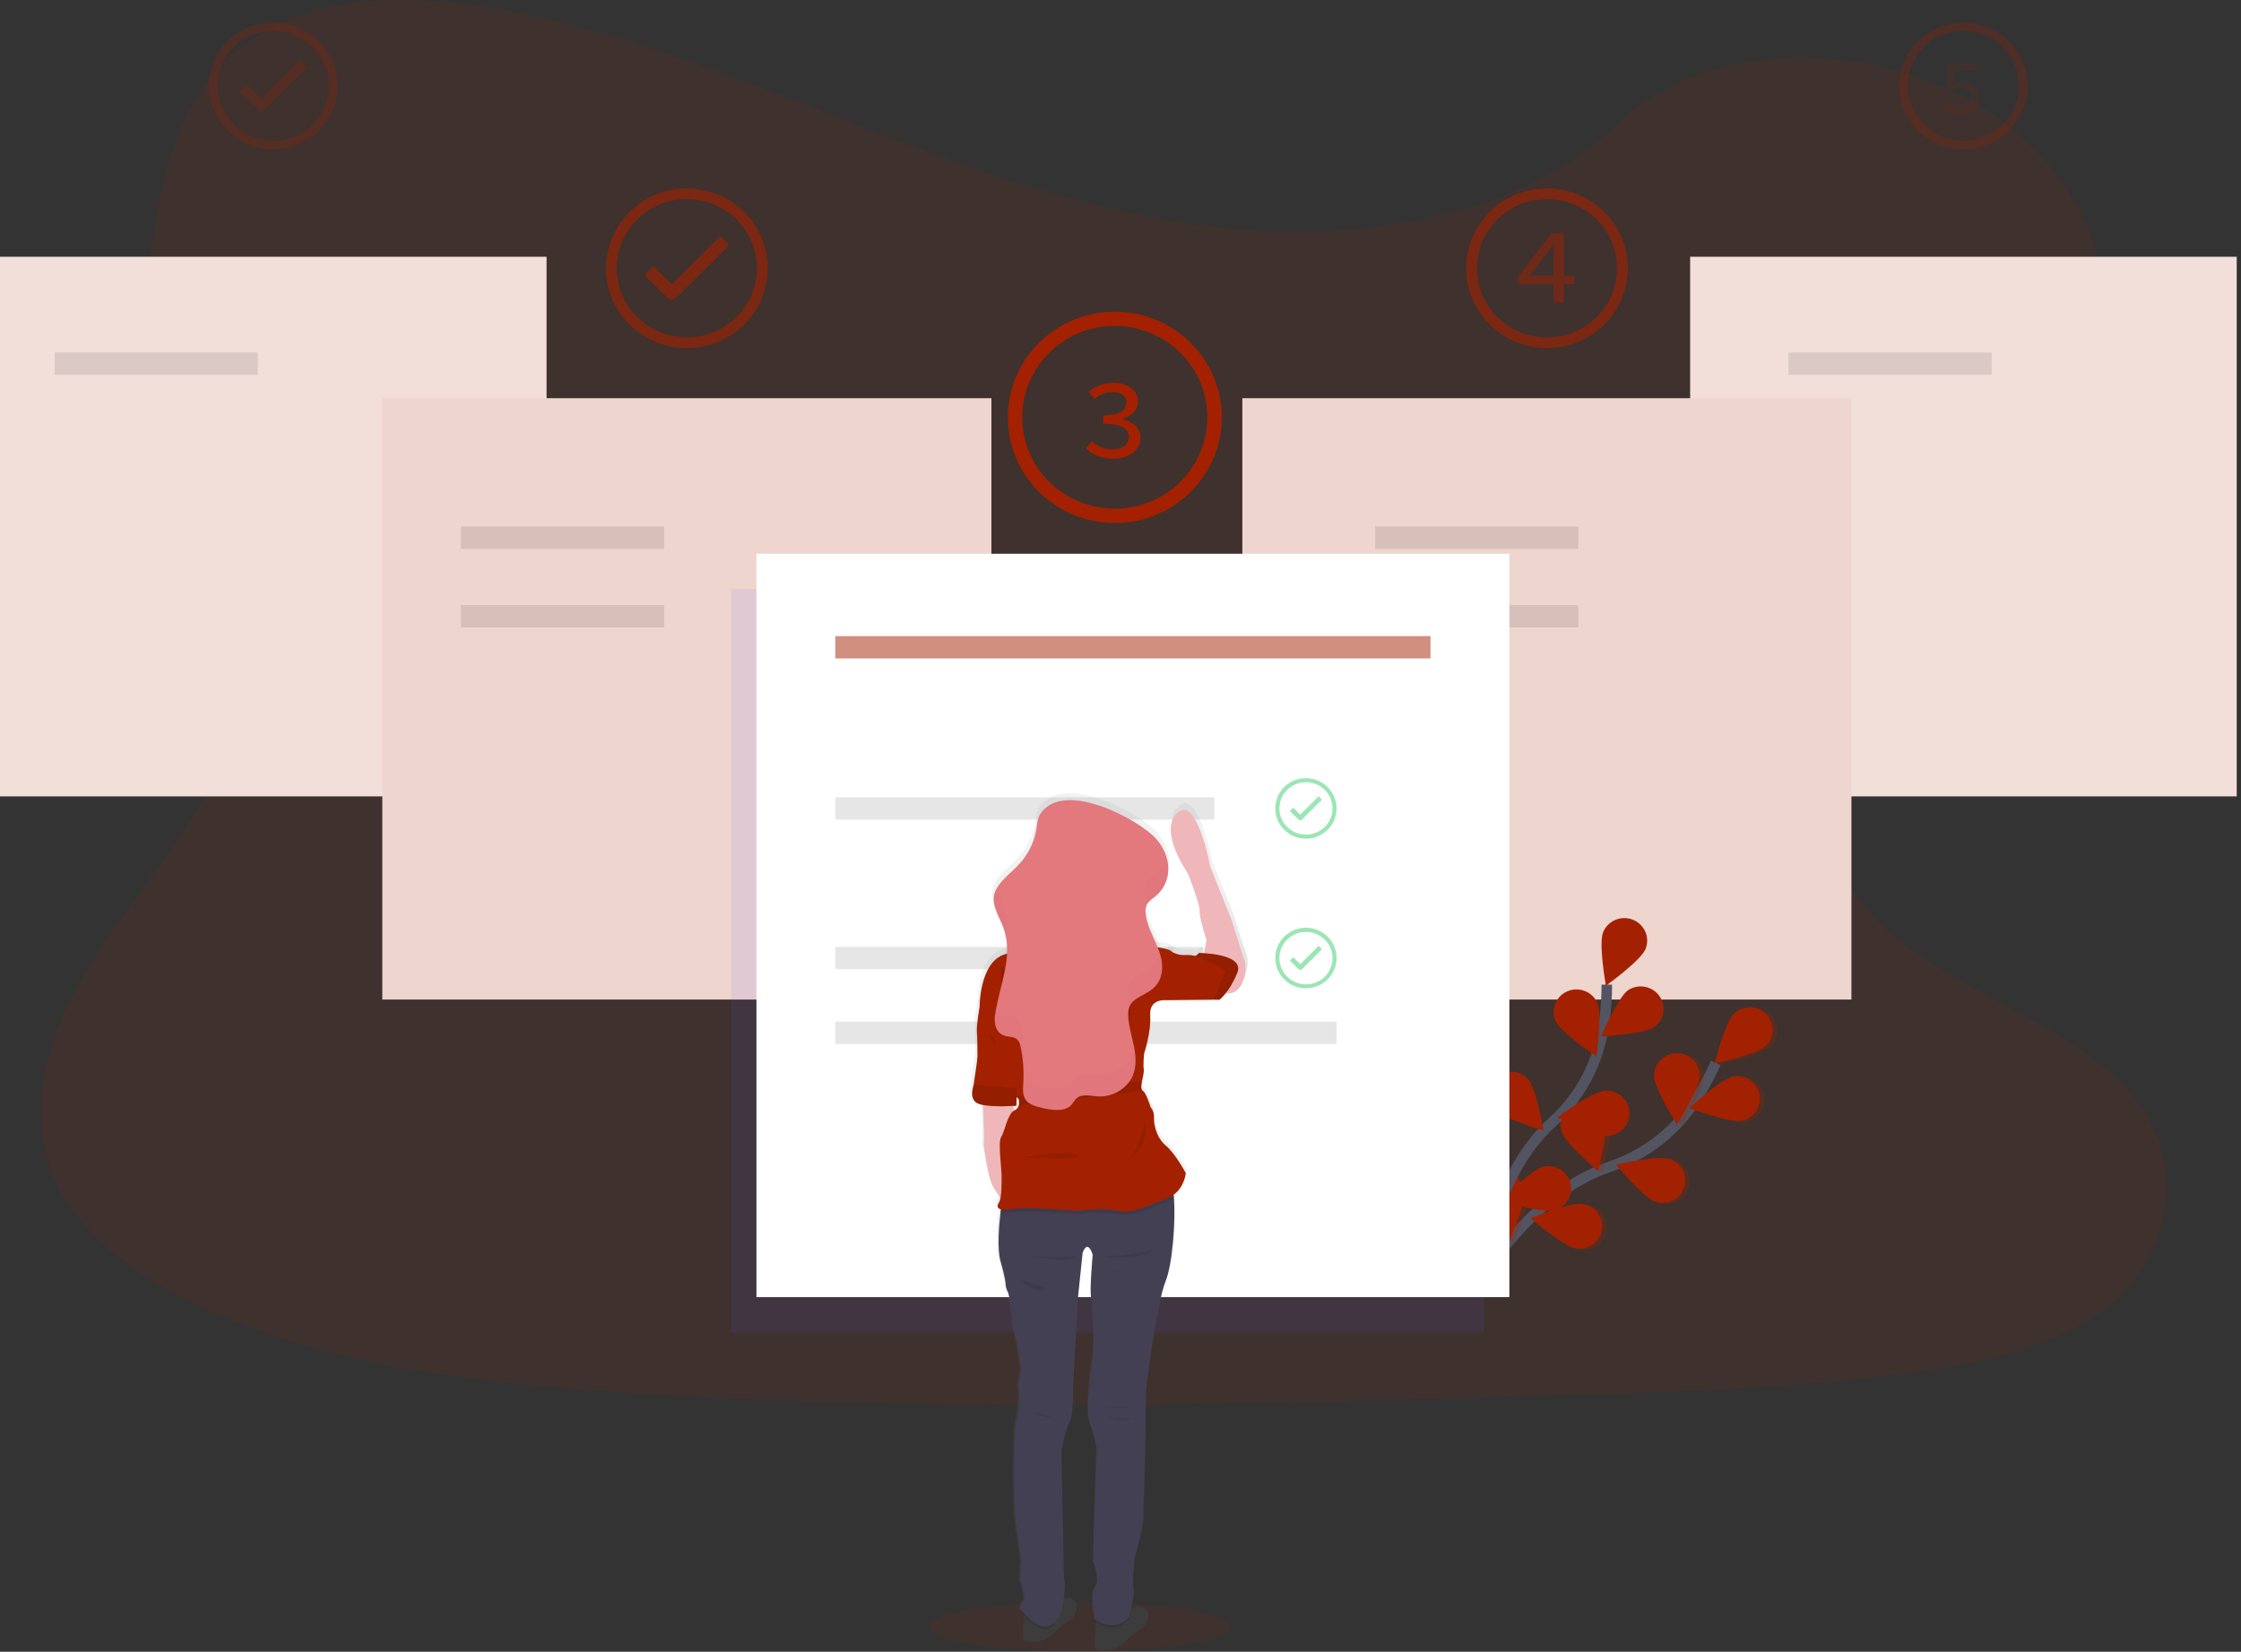 <svg width="426" height="314" viewBox="0 0 426 314" fill="none" xmlns="http://www.w3.org/2000/svg">
<rect x="0" y="0" width="426" height="314" fill="#333333" stroke="none"/>
<path opacity="0.1" d="M242.569 44.035C216.657 43.149 191.979 34.888 168.413 25.851C144.848 16.815 121.507 6.791 96.216 2.02C79.949 -1.064 61.344 -1.498 48.24 7.115C35.632 15.4 31.549 29.717 29.359 42.975C27.709 52.96 26.74 63.471 31.256 72.82C34.395 79.31 39.96 84.765 43.812 90.979C57.212 112.613 47.739 139.287 33.222 160.407C26.416 170.313 18.509 179.776 13.252 190.311C7.995 200.845 5.565 212.941 10.165 223.701C14.721 234.373 25.583 242.374 37.35 248.007C61.248 259.45 89.397 262.723 116.866 264.581C177.654 268.684 238.761 266.909 299.709 265.127C322.265 264.47 344.918 263.802 367.106 260.359C379.429 258.446 392.149 255.41 401.097 248.082C412.452 238.781 415.266 223.033 407.655 211.368C394.892 191.805 359.611 186.947 350.679 165.953C345.771 154.395 350.811 141.524 357.95 130.808C373.26 107.814 398.919 87.643 400.268 61.364C401.197 43.315 388.862 25.239 369.789 16.697C349.798 7.743 322.073 8.87 307.332 23.685C292.138 38.947 265.442 44.821 242.569 44.035Z" fill="#A32100"/>
<path d="M103.899 48.81H0V151.391H103.899V48.81Z" fill="#F2DFDA"/>
<path d="M425.187 48.81H321.288V151.391H425.187V48.81Z" fill="#F2DFDA"/>
<path opacity="0.5" d="M58.209 12.661L57.173 11.613C57.152 11.59 57.127 11.572 57.098 11.56C57.07 11.548 57.039 11.541 57.008 11.542C56.977 11.541 56.947 11.547 56.918 11.559C56.89 11.571 56.865 11.59 56.844 11.613L49.678 18.728L47.067 16.155C47.046 16.133 47.021 16.115 46.993 16.103C46.965 16.09 46.934 16.084 46.903 16.084C46.872 16.084 46.842 16.09 46.814 16.103C46.785 16.115 46.76 16.133 46.739 16.155L45.694 17.187C45.671 17.208 45.653 17.234 45.641 17.262C45.629 17.291 45.622 17.322 45.622 17.353C45.622 17.384 45.629 17.414 45.641 17.443C45.653 17.471 45.671 17.497 45.694 17.519L48.985 20.764C49.162 20.957 49.407 21.076 49.67 21.096C49.929 21.073 50.172 20.96 50.354 20.776L58.214 12.993C58.255 12.947 58.278 12.888 58.278 12.826C58.278 12.765 58.255 12.706 58.214 12.661H58.209Z" fill="#A32100" fill-opacity="0.5"/>
<path opacity="0.5" d="M51.947 5.881C54.391 5.883 56.759 6.721 58.647 8.253C60.535 9.785 61.827 11.916 62.303 14.283C62.778 16.65 62.408 19.106 61.255 21.234C60.102 23.362 58.237 25.029 55.979 25.951C53.721 26.874 51.208 26.995 48.87 26.294C46.531 25.593 44.511 24.113 43.153 22.107C41.796 20.1 41.185 17.691 41.425 15.289C41.664 12.888 42.74 10.643 44.468 8.936C45.448 7.964 46.614 7.194 47.898 6.669C49.181 6.145 50.557 5.877 51.947 5.881ZM51.947 4.256C49.529 4.256 47.166 4.964 45.156 6.29C43.145 7.617 41.579 9.502 40.654 11.707C39.729 13.912 39.487 16.339 39.959 18.68C40.431 21.021 41.595 23.172 43.305 24.859C45.015 26.547 47.193 27.696 49.565 28.161C51.936 28.626 54.394 28.387 56.627 27.473C58.861 26.559 60.769 25.011 62.112 23.026C63.455 21.041 64.171 18.707 64.17 16.32C64.17 14.736 63.855 13.166 63.24 11.702C62.626 10.238 61.726 8.908 60.591 7.787C59.456 6.667 58.108 5.778 56.625 5.172C55.142 4.566 53.552 4.255 51.947 4.256Z" fill="#A32100" fill-opacity="0.5"/>
<path opacity="0.8" d="M138.454 46.39L137.149 45.07C137.123 45.042 137.091 45.02 137.056 45.005C137.021 44.99 136.983 44.982 136.944 44.983C136.905 44.981 136.866 44.988 136.83 45.003C136.794 45.018 136.762 45.041 136.736 45.07L127.716 54.043L124.429 50.801C124.403 50.774 124.371 50.752 124.336 50.737C124.301 50.722 124.263 50.715 124.225 50.715C124.186 50.715 124.147 50.722 124.112 50.737C124.076 50.752 124.044 50.774 124.017 50.801L122.699 52.102C122.671 52.129 122.648 52.161 122.632 52.197C122.616 52.232 122.608 52.271 122.608 52.309C122.608 52.348 122.616 52.387 122.632 52.423C122.648 52.458 122.671 52.49 122.699 52.517L126.839 56.596C127.063 56.839 127.372 56.988 127.704 57.011C128.028 56.984 128.332 56.844 128.561 56.616L138.45 46.797C138.496 46.742 138.521 46.672 138.521 46.6C138.521 46.528 138.496 46.458 138.45 46.402L138.454 46.39Z" fill="#A32100" fill-opacity="0.75"/>
<path opacity="0.8" d="M130.567 37.852C133.646 37.853 136.631 38.908 139.011 40.837C141.391 42.767 143.02 45.451 143.62 48.433C144.221 51.416 143.755 54.511 142.303 57.193C140.851 59.874 138.502 61.975 135.657 63.139C132.812 64.302 129.646 64.456 126.699 63.573C123.752 62.69 121.206 60.826 119.495 58.297C117.784 55.769 117.014 52.733 117.316 49.708C117.617 46.681 118.973 43.852 121.15 41.702C122.383 40.477 123.851 39.506 125.467 38.845C127.084 38.184 128.817 37.846 130.567 37.852ZM130.567 35.809C127.524 35.809 124.549 36.7 122.019 38.369C119.488 40.038 117.516 42.41 116.352 45.186C115.187 47.962 114.883 51.016 115.476 53.963C116.07 56.91 117.535 59.617 119.687 61.741C121.839 63.865 124.58 65.312 127.565 65.898C130.55 66.485 133.643 66.184 136.455 65.034C139.266 63.884 141.669 61.937 143.36 59.439C145.05 56.941 145.953 54.004 145.953 50.999C145.953 49.004 145.556 47.029 144.783 45.186C144.01 43.342 142.876 41.667 141.447 40.257C140.019 38.846 138.322 37.727 136.455 36.964C134.588 36.201 132.587 35.808 130.567 35.809Z" fill="#A32100" fill-opacity="0.75"/>
<path opacity="0.5" d="M373.236 5.881C375.68 5.883 378.048 6.721 379.936 8.253C381.824 9.785 383.116 11.916 383.592 14.283C384.067 16.65 383.697 19.106 382.544 21.234C381.391 23.362 379.527 25.029 377.268 25.951C375.01 26.874 372.497 26.995 370.159 26.294C367.82 25.593 365.8 24.113 364.442 22.107C363.085 20.1 362.474 17.691 362.714 15.289C362.953 12.888 364.029 10.643 365.757 8.936C366.737 7.964 367.903 7.194 369.187 6.669C370.47 6.145 371.847 5.877 373.236 5.881ZM373.236 4.256C370.818 4.256 368.455 4.964 366.445 6.29C364.434 7.617 362.868 9.502 361.943 11.707C361.018 13.912 360.776 16.339 361.248 18.68C361.72 21.021 362.884 23.172 364.594 24.859C366.304 26.547 368.482 27.696 370.854 28.161C373.225 28.626 375.683 28.387 377.916 27.473C380.15 26.559 382.058 25.011 383.401 23.026C384.744 21.041 385.46 18.707 385.459 16.32C385.459 14.736 385.144 13.166 384.529 11.702C383.915 10.238 383.015 8.908 381.88 7.787C380.745 6.667 379.397 5.778 377.914 5.172C376.431 4.566 374.841 4.255 373.236 4.256Z" fill="#A32100" fill-opacity="0.5"/>
<path opacity="0.8" d="M294.055 37.852C297.136 37.848 300.123 38.899 302.506 40.826C304.889 42.753 306.522 45.436 307.126 48.419C307.73 51.401 307.268 54.498 305.818 57.182C304.368 59.865 302.02 61.969 299.175 63.135C296.33 64.301 293.163 64.456 290.215 63.575C287.266 62.694 284.719 60.83 283.007 58.301C281.294 55.773 280.523 52.737 280.824 49.71C281.126 46.683 282.481 43.853 284.659 41.702C285.893 40.478 287.36 39.507 288.977 38.846C290.593 38.186 292.326 37.848 294.075 37.852H294.055ZM294.075 35.809C291.032 35.809 288.058 36.7 285.527 38.369C282.997 40.038 281.025 42.41 279.861 45.186C278.696 47.962 278.391 51.016 278.985 53.963C279.579 56.91 281.044 59.617 283.196 61.741C285.348 63.866 288.089 65.312 291.074 65.898C294.058 66.485 297.152 66.184 299.963 65.034C302.775 63.884 305.178 61.937 306.868 59.439C308.559 56.941 309.461 54.004 309.461 50.999C309.462 49.003 309.064 47.026 308.289 45.181C307.515 43.336 306.38 41.661 304.949 40.25C303.518 38.839 301.819 37.72 299.95 36.958C298.081 36.196 296.078 35.806 294.055 35.809H294.075Z" fill="#A32100" fill-opacity="0.75"/>
<path d="M211.925 61.957C215.994 61.959 219.937 63.355 223.081 65.906C226.225 68.457 228.377 72.005 229.168 75.946C229.96 79.887 229.344 83.977 227.424 87.52C225.504 91.062 222.4 93.838 218.64 95.375C214.879 96.911 210.696 97.113 206.802 95.945C202.908 94.778 199.544 92.314 197.284 88.973C195.024 85.632 194.006 81.621 194.406 77.622C194.805 73.624 196.596 69.885 199.473 67.044C201.105 65.425 203.045 64.142 205.183 63.269C207.32 62.395 209.611 61.949 211.925 61.957ZM211.925 59.253C207.901 59.253 203.968 60.431 200.623 62.638C197.278 64.845 194.67 67.982 193.131 71.652C191.591 75.322 191.188 79.36 191.973 83.256C192.758 87.152 194.695 90.731 197.54 93.54C200.385 96.348 204.01 98.261 207.956 99.036C211.902 99.811 215.992 99.413 219.709 97.893C223.426 96.373 226.603 93.799 228.839 90.496C231.074 87.193 232.267 83.31 232.267 79.338C232.268 76.7 231.742 74.088 230.72 71.651C229.698 69.214 228.199 67 226.31 65.135C224.421 63.269 222.178 61.79 219.71 60.781C217.242 59.772 214.596 59.252 211.925 59.253Z" fill="#A32100"/>
<path d="M188.46 75.697H72.675V190.014H188.46V75.697Z" fill="#EED5CE"/>
<path d="M351.948 75.697H236.163V190.014H351.948V75.697Z" fill="#EED5CE"/>
<path opacity="0.1" d="M49.001 67.021H10.382V71.259H49.001V67.021Z" fill="black"/>
<path opacity="0.1" d="M378.605 67.021H339.985V71.259H378.605V67.021Z" fill="black"/>
<path d="M280.731 244.449C280.731 244.449 290.765 226.902 305.874 221.847C312.225 219.766 317.721 215.708 321.537 210.281C323.326 207.686 324.873 204.935 326.157 202.063" stroke="#535461" stroke-width="2" stroke-miterlimit="10"/>
<path d="M335.658 198.833C333.936 200.481 325.917 202.189 325.917 202.189C325.917 202.189 327.887 194.326 329.608 192.674C330.436 191.882 331.547 191.447 332.7 191.464C333.852 191.482 334.95 191.95 335.752 192.767C336.554 193.584 336.995 194.682 336.977 195.819C336.96 196.957 336.485 198.041 335.658 198.833Z" fill="#A32100"/>
<path d="M331.121 213.055C328.767 213.518 321.112 210.648 321.112 210.648C321.112 210.648 327.09 205.114 329.444 204.644C330.562 204.451 331.712 204.697 332.648 205.331C333.584 205.965 334.232 206.935 334.453 208.034C334.674 209.133 334.45 210.274 333.83 211.213C333.209 212.151 332.241 212.812 331.133 213.055H331.121Z" fill="#A32100"/>
<path d="M314.606 228.452C312.34 227.661 307.188 221.376 307.188 221.376C307.188 221.376 315.195 219.57 317.449 220.344C317.988 220.529 318.485 220.816 318.912 221.19C319.339 221.564 319.686 222.017 319.936 222.524C320.185 223.031 320.331 223.581 320.365 224.143C320.399 224.706 320.32 225.269 320.133 225.801C319.947 226.334 319.656 226.825 319.277 227.246C318.898 227.667 318.439 228.011 317.926 228.257C317.412 228.503 316.855 228.647 316.286 228.68C315.716 228.714 315.145 228.636 314.606 228.452Z" fill="#A32100"/>
<path d="M299.472 237.319C297.102 236.923 290.944 231.583 290.944 231.583C290.944 231.583 298.519 228.472 300.885 228.855C301.452 228.942 301.996 229.139 302.486 229.435C302.975 229.731 303.401 230.119 303.737 230.578C304.074 231.037 304.315 231.558 304.447 232.109C304.578 232.66 304.598 233.232 304.505 233.791C304.411 234.35 304.207 234.886 303.903 235.366C303.599 235.847 303.201 236.263 302.733 236.591C302.265 236.919 301.736 237.152 301.176 237.277C300.617 237.402 300.037 237.416 299.472 237.319Z" fill="#A32100"/>
<path d="M314.414 204.506C314.414 206.877 318.754 213.743 318.754 213.743C318.754 213.743 323.094 206.877 323.094 204.51C323.094 203.372 322.637 202.281 321.822 201.477C321.007 200.673 319.902 200.221 318.75 200.221C317.598 200.221 316.493 200.673 315.679 201.477C314.864 202.281 314.406 203.372 314.406 204.51L314.414 204.506Z" fill="#A32100"/>
<path d="M296.826 215.107C297.543 217.368 303.768 222.641 303.768 222.641C303.768 222.641 305.834 214.806 305.118 212.545C304.947 212.008 304.671 211.509 304.306 211.076C303.94 210.644 303.492 210.287 302.986 210.026C302.481 209.765 301.928 209.605 301.36 209.554C300.792 209.504 300.219 209.565 299.675 209.733C299.13 209.901 298.625 210.173 298.187 210.534C297.749 210.896 297.388 211.338 297.123 211.837C296.859 212.336 296.696 212.882 296.645 213.443C296.594 214.004 296.656 214.569 296.826 215.107Z" fill="#A32100"/>
<path d="M281.165 227.713C281.485 230.061 286.714 236.294 286.714 236.294C286.714 236.294 290.093 228.918 289.777 226.57C289.623 225.443 289.022 224.421 288.106 223.731C287.19 223.041 286.034 222.739 284.892 222.89C283.75 223.042 282.716 223.635 282.017 224.539C281.318 225.443 281.011 226.585 281.165 227.713Z" fill="#A32100"/>
<path opacity="0.25" d="M336.559 199.022C334.838 200.67 326.818 202.378 326.818 202.378C326.818 202.378 328.788 194.516 330.51 192.863C331.337 192.071 332.449 191.636 333.601 191.653C334.753 191.671 335.851 192.139 336.653 192.956C337.456 193.773 337.896 194.871 337.879 196.008C337.861 197.146 337.386 198.23 336.559 199.022Z" fill="#A12100"/>
<path opacity="0.25" d="M332.023 213.244C329.669 213.707 322.014 210.837 322.014 210.837C322.014 210.837 327.991 205.303 330.345 204.833C331.463 204.64 332.613 204.886 333.55 205.52C334.486 206.154 335.133 207.124 335.354 208.223C335.575 209.322 335.351 210.463 334.731 211.402C334.111 212.34 333.143 213.001 332.035 213.244H332.023Z" fill="#A12100"/>
<path opacity="0.25" d="M315.507 228.64C313.241 227.85 308.088 221.565 308.088 221.565C308.088 221.565 316.095 219.758 318.349 220.533C318.888 220.717 319.386 221.005 319.812 221.379C320.239 221.753 320.587 222.206 320.836 222.713C321.085 223.219 321.231 223.769 321.265 224.332C321.299 224.894 321.22 225.458 321.034 225.99C320.847 226.522 320.556 227.013 320.177 227.434C319.798 227.856 319.339 228.199 318.826 228.445C318.313 228.691 317.756 228.835 317.186 228.869C316.616 228.902 316.046 228.825 315.507 228.64Z" fill="#A12100"/>
<path opacity="0.25" d="M300.373 237.507C298.003 237.112 291.846 231.771 291.846 231.771C291.846 231.771 299.421 228.661 301.787 229.044C302.354 229.131 302.898 229.328 303.387 229.624C303.877 229.919 304.302 230.308 304.639 230.767C304.975 231.226 305.216 231.746 305.348 232.297C305.48 232.849 305.5 233.421 305.406 233.98C305.313 234.539 305.108 235.074 304.804 235.555C304.5 236.035 304.103 236.451 303.635 236.779C303.167 237.107 302.638 237.34 302.078 237.465C301.518 237.59 300.939 237.604 300.373 237.507Z" fill="#A12100"/>
<path opacity="0.25" d="M315.316 204.694C315.316 207.066 319.656 213.932 319.656 213.932C319.656 213.932 323.996 207.066 323.996 204.698C323.996 203.561 323.538 202.47 322.723 201.665C321.909 200.861 320.804 200.409 319.652 200.409C318.5 200.409 317.395 200.861 316.58 201.665C315.765 202.47 315.308 203.561 315.308 204.698L315.316 204.694Z" fill="#A12100"/>
<path opacity="0.25" d="M297.727 215.296C298.444 217.557 304.67 222.83 304.67 222.83C304.67 222.83 306.736 214.995 306.019 212.734C305.849 212.197 305.573 211.698 305.207 211.265C304.841 210.833 304.393 210.476 303.888 210.215C303.382 209.954 302.83 209.794 302.261 209.743C301.693 209.693 301.121 209.754 300.576 209.922C300.032 210.09 299.526 210.362 299.088 210.723C298.651 211.085 298.289 211.527 298.025 212.026C297.76 212.525 297.598 213.071 297.547 213.632C297.496 214.193 297.557 214.758 297.727 215.296Z" fill="#A12100"/>
<path opacity="0.25" d="M282.065 227.902C282.385 230.25 287.614 236.483 287.614 236.483C287.614 236.483 290.993 229.107 290.677 226.759C290.524 225.632 289.923 224.611 289.007 223.92C288.091 223.23 286.934 222.928 285.792 223.079C284.65 223.231 283.616 223.824 282.917 224.728C282.218 225.633 281.912 226.774 282.065 227.902Z" fill="#A12100"/>
<path d="M281.308 244.101C281.308 244.101 283.281 224.048 295.016 213.38C299.969 208.932 303.327 203.02 304.589 196.529C305.161 193.443 305.446 190.313 305.442 187.176" stroke="#535461" stroke-width="2" stroke-miterlimit="10"/>
<path d="M312.801 180.421C311.904 182.618 305.274 187.385 305.274 187.385C305.274 187.385 303.845 179.413 304.742 177.215C304.955 176.692 305.271 176.216 305.67 175.814C306.069 175.412 306.545 175.092 307.07 174.871C307.595 174.65 308.159 174.534 308.729 174.529C309.3 174.523 309.866 174.629 310.395 174.839C310.924 175.05 311.406 175.361 311.814 175.755C312.221 176.15 312.546 176.619 312.769 177.138C312.992 177.656 313.11 178.213 313.116 178.776C313.121 179.339 313.015 179.898 312.801 180.421Z" fill="#A32100"/>
<path d="M314.491 195.24C312.529 196.603 304.342 197.05 304.342 197.05C304.342 197.05 307.545 189.587 309.495 188.227C310.437 187.614 311.585 187.387 312.695 187.594C313.804 187.802 314.788 188.429 315.438 189.34C316.088 190.252 316.352 191.378 316.176 192.48C315.999 193.581 315.395 194.571 314.491 195.24Z" fill="#A32100"/>
<path d="M305.71 215.921C303.308 216.118 296.025 212.423 296.025 212.423C296.025 212.423 302.591 207.572 304.982 207.375C305.556 207.317 306.136 207.372 306.688 207.538C307.24 207.704 307.753 207.976 308.197 208.34C308.641 208.704 309.008 209.151 309.275 209.656C309.542 210.161 309.704 210.714 309.753 211.281C309.801 211.849 309.734 212.421 309.557 212.963C309.379 213.505 309.093 214.006 308.717 214.438C308.341 214.87 307.881 215.224 307.365 215.478C306.848 215.733 306.286 215.883 305.71 215.921Z" fill="#A32100"/>
<path d="M295.501 230.093C293.175 230.686 285.352 228.259 285.352 228.259C285.352 228.259 290.997 222.385 293.319 221.788C294.425 221.528 295.59 221.706 296.565 222.285C297.539 222.863 298.245 223.796 298.531 224.883C298.816 225.969 298.659 227.123 298.092 228.097C297.526 229.07 296.595 229.785 295.501 230.089V230.093Z" fill="#A32100"/>
<path d="M295.705 194.11C296.678 196.276 303.464 200.83 303.464 200.83C303.464 200.83 304.621 192.813 303.652 190.647C303.186 189.607 302.32 188.792 301.244 188.382C300.169 187.972 298.973 188.001 297.919 188.461C296.865 188.922 296.04 189.777 295.625 190.839C295.21 191.9 295.239 193.081 295.705 194.122V194.11Z" fill="#A32100"/>
<path d="M283.974 210.83C285.576 212.609 293.415 214.941 293.415 214.941C293.415 214.941 292.086 206.948 290.504 205.169C289.744 204.314 288.671 203.793 287.521 203.719C286.371 203.645 285.239 204.025 284.373 204.776C283.507 205.527 282.978 206.586 282.904 207.722C282.829 208.857 283.214 209.975 283.974 210.83Z" fill="#A32100"/>
<path d="M274.834 228.626C276.088 230.646 283.43 234.255 283.43 234.255C283.43 234.255 283.494 226.156 282.229 224.136C281.626 223.166 280.658 222.473 279.537 222.209C278.416 221.945 277.235 222.131 276.254 222.726C275.272 223.322 274.57 224.278 274.302 225.384C274.035 226.491 274.223 227.657 274.826 228.626H274.834Z" fill="#6C63FF"/>
<path opacity="0.1" d="M126.239 100.098H87.62V104.336H126.239V100.098Z" fill="black"/>
<path opacity="0.1" d="M181.841 137.346H158.784V141.583H181.841V137.346Z" fill="black"/>
<path opacity="0.1" d="M192.927 165.783H158.784V170.021H192.927V165.783Z" fill="black"/>
<path opacity="0.1" d="M126.239 115.032H87.62V119.269H126.239V115.032Z" fill="black"/>
<path opacity="0.1" d="M300.025 100.098H261.406V104.336H300.025V100.098Z" fill="black"/>
<path opacity="0.1" d="M300.025 115.032H261.406V119.269H300.025V115.032Z" fill="black"/>
<path d="M206.451 85.243L207.532 83.844C208.572 84.85 209.968 85.417 211.424 85.425C213.249 85.425 214.603 84.544 214.603 83.117C214.603 81.567 213.305 80.547 209.71 80.547V78.938C212.913 78.938 214.114 77.899 214.114 76.527C214.114 75.286 213.037 74.511 211.44 74.511C210.195 74.547 209.006 75.028 208.093 75.863L206.944 74.511C208.206 73.397 209.835 72.772 211.528 72.752C214.294 72.752 216.332 74.065 216.332 76.365C216.332 77.986 215.131 79.045 213.402 79.63V79.717C215.255 80.112 216.809 81.326 216.809 83.219C216.809 85.718 214.406 87.216 211.572 87.216C209.162 87.212 207.508 86.307 206.451 85.243Z" fill="#A32100"/>
<g opacity="0.8">
<path opacity="0.8" d="M295.333 48.817C295.333 48.059 295.401 47.09 295.441 46.331H295.341C294.9 47.003 294.4 47.671 293.952 48.339L290.749 52.395H299.252V54.027H288.555V52.644L294.94 44.343H297.291V57.541H295.333V48.817Z" fill="#A32100" fill-opacity="0.75"/>
</g>
<g opacity="0.5">
<path opacity="0.5" d="M369.076 20.507L369.801 19.531C370.501 20.209 371.442 20.59 372.423 20.594C373.712 20.594 374.725 19.835 374.725 18.59C374.725 17.345 373.833 16.673 372.507 16.673C371.836 16.667 371.179 16.859 370.618 17.222L369.865 16.744L370.169 12.076H375.774V13.36H371.49L371.254 15.918C371.776 15.684 372.343 15.565 372.916 15.57C374.753 15.57 376.251 16.503 376.251 18.566C376.251 20.63 374.497 21.835 372.603 21.835C371.956 21.854 371.311 21.746 370.706 21.518C370.1 21.291 369.547 20.947 369.076 20.507Z" fill="#A32100" fill-opacity="0.5"/>
</g>
<path opacity="0.1" d="M282.117 111.992H138.99V253.303H282.117V111.992Z" fill="#6C63FF"/>
<path d="M286.921 105.272H143.795V246.583H286.921V105.272Z" fill="white"/>
<path opacity="0.5" d="M271.927 120.926H158.784V125.164H271.927V120.926Z" fill="#A32100"/>
<path opacity="0.1" d="M230.83 151.565H158.784V155.802H230.83V151.565Z" fill="black"/>
<path opacity="0.1" d="M228.688 180.006H158.784V184.243H228.688V180.006Z" fill="black"/>
<path opacity="0.1" d="M254.075 194.224H158.784V198.461H254.075V194.224Z" fill="black"/>
<path opacity="0.5" d="M251.236 151.94L250.744 151.438C250.722 151.418 250.694 151.407 250.664 151.406C250.635 151.407 250.608 151.418 250.588 151.438L247.173 154.838L245.928 153.608C245.905 153.589 245.877 153.578 245.847 153.577C245.819 153.578 245.792 153.589 245.771 153.608L245.271 154.102C245.26 154.113 245.252 154.125 245.246 154.139C245.24 154.152 245.237 154.167 245.237 154.181C245.237 154.196 245.24 154.211 245.246 154.224C245.252 154.238 245.26 154.25 245.271 154.26L246.84 155.806C246.926 155.898 247.043 155.954 247.169 155.964C247.292 155.954 247.408 155.899 247.493 155.81L251.236 152.098C251.255 152.076 251.265 152.048 251.265 152.019C251.265 151.99 251.255 151.963 251.236 151.94Z" fill="#3ACC6C"/>
<path opacity="0.5" d="M248.254 148.699C249.421 148.698 250.553 149.097 251.456 149.827C252.358 150.558 252.977 151.575 253.205 152.705C253.433 153.835 253.258 155.009 252.708 156.025C252.158 157.042 251.268 157.839 250.19 158.28C249.112 158.722 247.912 158.78 246.795 158.446C245.677 158.112 244.712 157.405 244.064 156.447C243.415 155.489 243.123 154.338 243.237 153.191C243.352 152.045 243.865 150.972 244.691 150.157C245.158 149.694 245.713 149.326 246.324 149.076C246.936 148.825 247.592 148.697 248.254 148.699ZM248.254 147.928C247.102 147.927 245.975 148.264 245.016 148.896C244.058 149.527 243.31 150.426 242.869 151.477C242.428 152.528 242.312 153.684 242.537 154.8C242.761 155.917 243.316 156.942 244.131 157.746C244.946 158.551 245.984 159.099 247.115 159.321C248.245 159.542 249.417 159.428 250.481 158.992C251.546 158.556 252.456 157.819 253.095 156.872C253.735 155.926 254.076 154.813 254.075 153.675C254.073 152.153 253.459 150.693 252.368 149.616C251.276 148.54 249.797 147.936 248.254 147.936V147.928Z" fill="#3ACC6C"/>
<path opacity="0.5" d="M251.236 180.377L250.744 179.879C250.734 179.868 250.721 179.86 250.707 179.855C250.694 179.849 250.679 179.847 250.664 179.847C250.65 179.847 250.635 179.849 250.622 179.855C250.609 179.86 250.597 179.868 250.588 179.879L247.173 183.274L245.928 182.049C245.917 182.038 245.905 182.029 245.891 182.023C245.877 182.017 245.863 182.014 245.847 182.013C245.833 182.014 245.819 182.017 245.806 182.023C245.793 182.029 245.781 182.038 245.771 182.049L245.271 182.539C245.26 182.549 245.252 182.562 245.246 182.575C245.24 182.589 245.237 182.604 245.237 182.618C245.237 182.633 245.24 182.648 245.246 182.661C245.252 182.675 245.26 182.687 245.271 182.697L246.84 184.247C246.926 184.338 247.043 184.395 247.169 184.405C247.292 184.393 247.407 184.338 247.493 184.251L251.236 180.535C251.255 180.513 251.265 180.485 251.265 180.456C251.265 180.427 251.255 180.399 251.236 180.377Z" fill="#3ACC6C"/>
<path opacity="0.5" d="M248.254 177.159C249.421 177.158 250.553 177.557 251.456 178.288C252.358 179.018 252.977 180.035 253.205 181.166C253.433 182.296 253.258 183.469 252.708 184.486C252.158 185.502 251.268 186.299 250.19 186.741C249.112 187.182 247.912 187.241 246.795 186.906C245.677 186.572 244.712 185.866 244.064 184.908C243.415 183.949 243.123 182.799 243.237 181.652C243.352 180.505 243.865 179.433 244.691 178.618C245.158 178.154 245.713 177.786 246.324 177.536C246.936 177.286 247.592 177.158 248.254 177.159ZM248.254 176.369C247.102 176.368 245.975 176.705 245.017 177.336C244.058 177.968 243.311 178.866 242.869 179.916C242.428 180.967 242.312 182.124 242.536 183.24C242.761 184.356 243.315 185.381 244.13 186.186C244.944 186.99 245.982 187.538 247.112 187.761C248.242 187.983 249.414 187.869 250.478 187.434C251.543 186.999 252.453 186.262 253.093 185.316C253.734 184.37 254.075 183.258 254.075 182.12C254.076 181.365 253.926 180.617 253.633 179.919C253.341 179.222 252.912 178.588 252.372 178.053C251.831 177.519 251.189 177.096 250.483 176.807C249.776 176.517 249.019 176.369 248.254 176.369Z" fill="#3ACC6C"/>
<path opacity="0.1" d="M205.191 314C220.98 314 233.781 311.88 233.781 309.265C233.781 306.649 220.98 304.529 205.191 304.529C189.401 304.529 176.601 306.649 176.601 309.265C176.601 311.88 189.401 314 205.191 314Z" fill="#A32100"/>
<path opacity="0.1" d="M236.552 182.539C236.283 181.998 234.149 175.029 234.149 175.029L230.038 164.724C230.038 164.724 227.543 151.161 223.82 154.545C220.097 157.929 225.822 166.048 225.822 166.048C225.822 166.048 228.172 171.977 228.052 173.163C227.932 174.349 229.361 178.697 229.361 178.697L228.897 181.195C228.292 181.156 227.9 181.156 227.9 181.156C227.9 181.156 227.531 181.677 227.179 181.713C227.119 181.721 227.058 181.713 227.003 181.689C226.603 181.511 225.277 181.547 224.601 181.547C223.972 181.463 223.364 181.271 222.803 180.978C222.571 180.519 221.258 180.246 220.093 180.092C219.208 177.918 217.963 175.803 217.791 173.534C217.706 172.917 217.83 172.289 218.143 171.748C218.221 171.632 218.309 171.523 218.407 171.424C218.731 171.099 219.128 170.815 219.488 170.514C219.668 170.364 219.832 170.21 219.989 170.052C223.043 167.127 222.559 162.597 219.788 159.462C216.585 155.837 202.14 148.038 197.768 154.719C197.16 155.652 197.14 156.731 196.968 157.766C196.532 160.299 195.329 162.642 193.516 164.486C192.067 166.008 190.165 167.411 189.333 169.135L189.305 169.072C189.106 169.446 188.961 169.845 188.872 170.258C188.452 172.357 189.885 174.376 190.638 176.42C190.894 177.114 191.079 177.832 191.19 178.563L191.238 178.112C191.423 179.155 191.486 180.216 191.427 181.274C186.182 182.334 186.178 191.259 186.178 191.259C186.178 191.259 185.533 194.817 185.641 196.086C185.749 197.354 185.749 200.129 185.749 200.805C185.749 201.481 185.101 205.632 185.029 206.13C184.937 206.679 183.952 209.312 186.33 209.905C186.494 209.948 186.67 209.984 186.85 210.016C186.95 212.146 187.139 216.617 186.974 217.605C186.974 217.605 187.839 223.605 188.556 225.115C189.016 226.008 189.552 226.861 190.157 227.665C190.107 228.029 189.983 228.38 189.793 228.697C189.429 229.223 189.617 229.653 190.229 229.839C190.211 230.021 190.187 230.227 190.157 230.456C189.897 232.772 189.505 237.369 190.157 239.702C191.074 242.895 191.126 243.959 191.126 243.959C191.126 244.479 191.255 244.99 191.503 245.449C191.903 245.983 192.584 250.932 192.584 251.73C192.584 252.529 194.417 259.715 193.877 261.419C193.336 263.122 193.769 265.518 193.769 265.518C193.769 265.518 193.444 269.724 193.068 270.629C192.692 271.534 192.528 286.12 193.12 289.899C193.713 293.678 194.093 296.821 194.093 296.821C194.093 296.821 193.693 300.279 194.037 300.773C194.381 301.268 194.954 304.129 194.521 304.288C194.089 304.446 193.877 305.62 193.877 305.62C194.105 305.963 194.35 306.294 194.613 306.612C194.446 306.554 194.283 306.485 194.125 306.406C194.297 306.647 194.553 306.979 194.866 307.343L194.573 311.169C194.561 311.319 194.602 311.469 194.69 311.592C194.778 311.715 194.907 311.803 195.054 311.841C196 312.098 197 312.094 197.944 311.83C198.888 311.566 199.741 311.052 200.411 310.343C203.105 307.628 204.014 308.003 204.51 306.351C204.558 306.173 204.607 306.003 204.643 305.837C204.717 305.519 204.698 305.186 204.588 304.878C204.479 304.569 204.283 304.298 204.023 304.095C203.764 303.893 203.452 303.767 203.122 303.732C202.793 303.697 202.461 303.756 202.164 303.9C202.336 302.714 202.473 301.414 202.34 300.667C202.072 299.125 202.124 295.077 202.124 295.077L201.748 275.708C201.748 275.708 202.449 271.878 203.257 270.388C204.066 268.897 203.958 263.668 203.958 263.668L204.875 246.524L205.788 238.223C205.788 238.223 206.648 235.349 207.725 238.543C207.725 238.543 207.133 244.983 207.405 246.528C207.677 248.074 208.05 255.576 207.781 257.229C207.513 258.881 206.324 267.929 207.081 270.218C207.837 272.506 208.642 275.273 208.482 276.179C208.322 277.084 207.781 296.734 207.781 296.734C207.781 296.734 209.235 300.513 208.158 301.738C207.081 302.963 208.106 307.861 208.106 307.861C208.106 307.861 208.234 307.952 208.458 308.082L208.426 308.478L208.09 312.881C208.078 313.031 208.119 313.18 208.207 313.303C208.295 313.425 208.423 313.514 208.57 313.553C209.517 313.808 210.516 313.804 211.46 313.54C212.404 313.276 213.257 312.762 213.927 312.055C216.621 309.339 217.53 309.711 218.027 308.063C218.075 307.885 218.123 307.711 218.163 307.545C218.244 307.192 218.212 306.824 218.07 306.49C217.928 306.157 217.685 305.876 217.373 305.686C217.061 305.496 216.697 305.408 216.332 305.433C215.967 305.458 215.619 305.595 215.336 305.825C215.318 305.844 215.298 305.862 215.276 305.877C215.208 305.936 215.136 305.987 215.064 306.039L214.96 306.106C215.228 304.888 215.621 302.813 215.436 301.833C215.168 300.394 215.705 296.03 215.705 296.03C215.705 296.03 217.27 290.812 217.306 288.737C217.342 286.662 217.738 272.135 217.738 272.135C217.738 272.135 217.686 265.375 217.903 263.727C218.119 262.079 219.84 247.809 221.566 243.567C222.891 240.302 223.484 231.982 223.131 227.756C223.111 227.543 223.091 227.361 223.071 227.155C225.181 225.59 225.405 223.013 225.405 223.013C225.405 223.013 223.464 219.321 221.594 217.759C219.724 216.198 219.292 213.502 219.364 212.364C219.397 211.669 219.167 210.987 218.719 210.45C218.719 210.45 217.855 207.683 217.278 207.399C217.231 207.375 217.189 207.343 217.154 207.304C216.754 206.885 217.062 205.695 217.062 205.695V205.659C217.126 205.383 217.546 203.596 217.41 203.138C217.274 202.679 217.482 200.299 217.482 200.299C217.482 200.299 218.852 196.256 218.635 193.062C218.419 189.868 221.438 190.148 221.438 190.148L230.762 190.054H231.823C232.271 189.677 232.674 189.251 233.024 188.785C233.384 188.851 233.754 188.841 234.11 188.756C234.465 188.67 234.798 188.51 235.086 188.287C237.064 186.5 236.82 183.089 236.552 182.539ZM193.188 210.209L193.256 208.589L193.621 208.897C193.732 209.322 193.732 209.768 193.621 210.193C193.564 210.393 193.463 210.578 193.324 210.734C193.186 210.89 193.013 211.013 192.82 211.095C192.774 211.117 192.729 211.144 192.688 211.174L192.596 210.249C192.976 210.225 193.188 210.205 193.188 210.205V210.209Z" fill="black"/>
<path d="M228.168 185.682C228.168 185.682 233.477 189.053 235.486 187.263C237.496 185.472 237.248 182.017 236.976 181.472C236.703 180.926 234.541 173.91 234.541 173.91L230.366 163.522C230.366 163.522 227.827 149.849 224.04 153.244C220.252 156.64 226.082 164.838 226.082 164.838C226.082 164.838 228.484 170.819 228.348 172.017C228.212 173.214 229.677 177.602 229.677 177.602L228.168 185.682Z" fill="url(#paint0_linear)"/>
<path d="M218.266 307.497C218.226 307.667 218.182 307.841 218.126 308.019C217.634 309.683 216.701 309.308 213.963 312.043C213.279 312.758 212.411 313.277 211.452 313.543C210.493 313.809 209.479 313.812 208.518 313.553C208.369 313.515 208.239 313.426 208.149 313.303C208.06 313.179 208.018 313.029 208.029 312.877L208.374 308.438L208.538 306.3C208.538 306.3 212.898 307.509 215.12 305.98C215.192 305.928 215.264 305.877 215.332 305.817L215.396 305.766C215.682 305.535 216.033 305.397 216.402 305.372C216.771 305.347 217.138 305.436 217.454 305.626C217.769 305.816 218.017 306.098 218.162 306.434C218.308 306.769 218.344 307.141 218.266 307.497Z" fill="url(#paint1_linear)"/>
<path d="M204.586 305.821C204.55 305.991 204.502 306.165 204.45 306.343C203.958 308.007 203.025 307.632 200.286 310.367C199.602 311.082 198.734 311.6 197.776 311.866C196.817 312.133 195.803 312.138 194.841 311.881C194.692 311.843 194.56 311.754 194.471 311.63C194.381 311.505 194.34 311.353 194.353 311.201L194.693 306.762L194.861 304.624C194.861 304.624 199.221 305.833 201.439 304.303C201.516 304.252 201.584 304.201 201.656 304.141L201.72 304.09C202.005 303.858 202.357 303.719 202.726 303.694C203.095 303.668 203.462 303.757 203.778 303.947C204.093 304.138 204.341 304.421 204.486 304.757C204.631 305.093 204.666 305.465 204.586 305.821Z" fill="url(#paint2_linear)"/>
<g opacity="0.1">
<path opacity="0.1" d="M200.07 306.489L200.251 308.794C197.744 311.245 194.766 307.608 193.885 306.398C196.179 307.561 200.07 306.489 200.07 306.489Z" fill="url(#paint3_linear)"/>
</g>
<g opacity="0.1">
<path opacity="0.1" d="M214.784 307.426L215.116 307.213C212.826 310.62 209.431 309.047 208.374 308.438L208.538 306.3C208.538 306.3 212.898 307.509 215.12 305.979C214.944 306.814 214.784 307.426 214.784 307.426Z" fill="url(#paint4_linear)"/>
</g>
<path d="M221.746 242.971C219.992 247.264 218.239 261.648 218.018 263.312C217.798 264.977 217.854 271.791 217.854 271.791L217.398 288.536C217.346 290.631 215.756 295.888 215.756 295.888C215.756 295.888 215.208 300.292 215.48 301.738C215.752 303.185 214.767 307 214.767 307L215.1 306.786C212.357 310.861 208.029 307.802 208.029 307.802C208.029 307.802 206.988 302.865 208.081 301.632C209.174 300.398 207.701 296.588 207.701 296.588C207.701 296.588 208.246 276.784 208.414 275.871C208.582 274.958 207.789 272.167 206.988 269.858C206.188 267.55 207.425 258.427 207.701 256.762C207.977 255.098 207.589 247.533 207.301 245.975C207.012 244.418 207.629 237.923 207.629 237.923C206.532 234.705 205.655 237.603 205.655 237.603L204.778 246.03L203.878 263.332C203.878 263.332 203.99 268.589 203.165 270.092C202.34 271.594 201.631 275.46 201.631 275.46L202.032 294.995C202.032 294.995 201.976 299.074 202.252 300.631C202.528 302.189 201.647 306.213 201.647 306.213C198.581 313.296 193.64 305.624 193.64 305.624C193.64 305.624 193.856 304.438 194.297 304.28C194.737 304.122 194.133 301.22 193.804 300.722C193.476 300.224 193.856 296.77 193.856 296.77C193.856 296.77 193.476 293.607 192.872 289.789C192.267 285.97 192.435 271.273 192.815 270.36C193.196 269.447 193.528 265.222 193.528 265.222C193.528 265.222 193.092 262.806 193.64 261.087C194.189 259.367 192.323 252.126 192.323 251.319C192.323 250.513 191.61 245.524 191.226 244.995C190.968 244.535 190.831 244.018 190.826 243.493C190.826 243.493 190.77 242.418 189.837 239.2C189.156 236.828 189.556 232.211 189.837 229.879C189.933 229.013 190.013 228.464 190.013 228.464C190.013 228.464 221.47 223.471 222.731 224.602C223.027 224.863 223.223 225.788 223.335 227.076C223.692 231.29 223.087 239.682 221.746 242.971Z" fill="url(#paint5_linear)"/>
<g opacity="0.1">
<path opacity="0.1" d="M209.852 267.103C210 267.103 213.455 267.392 214.748 267.139C216.041 266.886 209.852 267.103 209.852 267.103Z" fill="url(#paint6_linear)"/>
</g>
<g opacity="0.1">
<path opacity="0.1" d="M210.107 269.107C210.107 269.107 214.912 269.93 215.152 269.503C215.392 269.076 210.107 269.107 210.107 269.107Z" fill="url(#paint7_linear)"/>
</g>
<g opacity="0.1">
<path opacity="0.1" d="M195.458 268.25C195.458 268.25 197.94 268.356 199.293 268.965C200.647 269.574 195.458 268.25 195.458 268.25Z" fill="url(#paint8_linear)"/>
</g>
<path d="M186.434 208.066C186.434 208.066 186.834 215.545 186.618 216.866C186.618 216.866 187.495 222.913 188.219 224.451C188.873 225.678 189.644 226.84 190.521 227.922L192.675 213.075L192.175 207.991L186.434 208.066Z" fill="url(#paint9_linear)"/>
<path d="M209.086 174.001C213.747 174.001 217.526 170.3 217.526 165.735C217.526 161.171 213.747 157.47 209.086 157.47C204.425 157.47 200.646 161.171 200.646 165.735C200.646 170.3 204.425 174.001 209.086 174.001Z" fill="url(#paint10_linear)"/>
<path d="M204.702 169.602C204.702 169.602 202.072 174.645 199.442 177.009C196.811 179.373 215.224 182.053 215.66 182.053C216.097 182.053 212.373 171.321 213.03 170.032C213.687 168.744 204.702 169.602 204.702 169.602Z" fill="url(#paint11_linear)"/>
<g opacity="0.1">
<path opacity="0.1" d="M223.335 227.037C222.922 227.347 222.467 227.597 221.982 227.78C218.623 229.069 214.968 230.859 212.482 230.152C209.995 229.444 204.738 230.152 204.738 230.152C204.738 230.152 194.141 229.29 192.023 229.792C191.313 230.005 190.557 230.024 189.837 229.847C189.933 228.982 190.013 228.432 190.013 228.432C190.013 228.432 221.47 223.44 222.731 224.57C223.027 224.823 223.223 225.736 223.335 227.037Z" fill="url(#paint12_linear)"/>
</g>
<path d="M225.637 222.27C225.637 222.27 225.345 225.828 221.982 227.136C218.619 228.444 214.968 230.215 212.481 229.508C209.995 228.8 204.738 229.508 204.738 229.508C204.738 229.508 194.141 228.646 192.023 229.148C189.905 229.65 188.82 229.006 189.464 228.073C190.109 227.14 190.053 224.069 190.053 222.78C190.053 221.491 189.32 216.266 189.977 215.337C190.633 214.408 191.218 210.83 192.535 210.257C192.732 210.176 192.909 210.053 193.051 209.895C193.193 209.738 193.297 209.551 193.356 209.348C193.471 208.919 193.471 208.468 193.356 208.04C193.356 208.04 193.136 207.862 192.827 207.593C192.055 206.917 190.742 205.66 191.162 205.249C191.746 204.676 191.162 200.952 191.162 200.952C191.162 200.952 189.773 198.09 190.285 197.019C190.798 195.948 185.829 190.299 185.829 190.299C185.829 190.299 185.829 180.567 191.835 180.136C191.835 180.136 196.07 180.283 196.583 178.421C197.095 176.559 200.454 175.484 200.454 175.484L208.125 177.132C208.125 177.132 214.932 178.563 216.165 177.705C217.398 176.848 218.359 178.848 218.359 178.848C218.359 178.848 222.595 179.065 223.035 179.923C223.475 180.781 221.646 189.153 221.646 189.153C221.646 189.153 218.575 188.868 218.795 192.09C219.015 195.312 217.626 199.387 217.626 199.387C217.626 199.387 217.406 201.759 217.554 202.249C217.702 202.739 217.266 204.51 217.198 204.79V204.826C217.198 204.826 216.893 206.012 217.29 206.451C217.328 206.488 217.371 206.52 217.418 206.546C218.002 206.83 218.879 209.621 218.879 209.621C219.336 210.161 219.572 210.851 219.54 211.554C219.468 212.7 219.904 215.416 221.802 216.993C223.7 218.57 225.637 222.27 225.637 222.27Z" fill="url(#paint13_linear)"/>
<path d="M193.044 205.703V206.007L192.907 209.355C192.907 209.355 188.415 209.711 185.965 209.102C183.515 208.494 184.552 205.849 184.648 205.296C184.72 204.794 185.377 200.608 185.377 199.928C185.377 199.248 185.377 196.457 185.268 195.184C185.16 193.911 185.817 190.318 185.817 190.318L186.289 189.745L191.442 191.678L193.044 205.703Z" fill="url(#paint14_linear)"/>
<g opacity="0.1">
<path opacity="0.1" d="M193.036 206.015L192.9 209.364C192.9 209.364 188.407 209.719 185.957 209.111C183.507 208.502 184.544 205.857 184.64 205.304L193.036 206.015Z" fill="url(#paint15_linear)"/>
</g>
<g opacity="0.1">
<path opacity="0.1" d="M193.376 209.34C193.491 208.911 193.491 208.46 193.376 208.031C193.376 208.031 193.156 207.853 192.848 207.585C196.719 207.059 212.041 204.996 217.206 204.774V204.81C217.206 204.81 216.902 205.996 217.298 206.434L193.376 209.34Z" fill="url(#paint16_linear)"/>
</g>
<g opacity="0.1">
<path opacity="0.1" d="M217.746 211.945C217.746 211.945 218.695 217.206 215.151 219.06C215.151 219.06 217.161 216.439 217.746 211.945Z" fill="url(#paint17_linear)"/>
</g>
<g opacity="0.1">
<path opacity="0.1" d="M194.545 219.194C194.545 219.194 203.093 217.763 204.774 218.87C206.456 219.977 194.545 219.194 194.545 219.194Z" fill="url(#paint18_linear)"/>
</g>
<g opacity="0.1">
<path opacity="0.1" d="M214.783 186.599C214.783 186.599 213.47 191.892 214.455 193.109C215.44 194.327 214.783 186.599 214.783 186.599Z" fill="url(#paint19_linear)"/>
</g>
<g opacity="0.1">
<path opacity="0.1" d="M190.014 182.266C190.014 182.266 191.215 184.243 190.49 186.274C189.765 188.306 190.014 182.266 190.014 182.266Z" fill="url(#paint20_linear)"/>
</g>
<path d="M187.531 199.513C187.531 199.513 189.065 200.41 188.552 201.806C188.04 203.201 187.531 199.513 187.531 199.513Z" fill="url(#paint21_linear)"/>
<g opacity="0.1">
<path opacity="0.1" d="M187.37 195.434C187.37 195.434 188.795 196.189 188.972 197.295C189.148 198.402 187.37 195.434 187.37 195.434Z" fill="url(#paint22_linear)"/>
</g>
<g opacity="0.1">
<path opacity="0.1" d="M208.502 238.227C208.502 238.227 217.454 239.124 219.244 237.041C219.244 237.049 211.168 238.622 208.502 238.227Z" fill="url(#paint23_linear)"/>
</g>
<g opacity="0.1">
<path opacity="0.1" d="M193.048 237.729C193.048 237.729 202.657 239.947 204.554 238.192C204.554 238.192 196.299 238.801 193.048 237.729Z" fill="url(#paint24_linear)"/>
</g>
<g opacity="0.1">
<path opacity="0.1" d="M209.194 241.129C209.194 241.129 213.198 241.129 215.076 241.235C216.953 241.341 209.194 241.129 209.194 241.129Z" fill="url(#paint25_linear)"/>
</g>
<g opacity="0.1">
<path opacity="0.1" d="M193.704 242.809C193.704 242.809 195.678 244.991 197.904 244.599C200.13 244.208 193.704 242.809 193.704 242.809Z" fill="url(#paint26_linear)"/>
</g>
<path d="M197.579 153.442C196.959 154.383 196.939 155.47 196.779 156.514C196.338 159.078 195.114 161.449 193.272 163.309C191.518 165.135 189.112 166.787 188.659 169.017C188.231 171.135 189.688 173.171 190.453 175.231C192.455 180.666 189.652 186.362 188.832 191.971C188.607 193.52 188.88 195.501 190.833 196.015C191.442 196.177 192.139 196.157 192.683 196.41C193.42 196.754 193.644 197.469 193.78 198.114C194.268 200.417 194.436 202.774 194.28 205.122C194.192 206.442 194.096 207.956 195.365 208.862C196.013 209.256 196.726 209.534 197.471 209.684C199.473 210.213 202.064 210.636 203.413 209.399C203.981 208.881 204.214 208.146 204.898 207.735C205.955 207.122 207.456 207.537 208.79 207.601C210.05 207.654 211.301 207.373 212.414 206.788C213.527 206.203 214.461 205.334 215.119 204.272C216.196 202.371 216.104 200.205 215.704 198.157C215.304 196.11 214.615 194.086 214.563 192.014C214.501 191.289 214.666 190.562 215.035 189.931C215.836 188.698 217.746 188.137 219.039 187.164C221.465 185.346 221.441 182.365 220.576 179.871C219.712 177.377 218.11 174.993 217.914 172.416C217.828 171.792 217.955 171.158 218.274 170.614C218.698 170.096 219.194 169.641 219.748 169.262C223.291 166.333 222.874 161.518 219.944 158.225C216.693 154.561 202.003 146.695 197.579 153.442Z" fill="url(#paint27_linear)"/>
<g opacity="0.1">
<path opacity="0.1" d="M190.901 177.48C191.25 175.316 191.059 173.102 190.345 171.028C189.944 169.989 189.396 168.953 188.991 167.914C188.788 168.286 188.64 168.685 188.551 169.099C188.119 171.214 189.58 173.25 190.345 175.313C190.603 176.015 190.789 176.741 190.901 177.48Z" fill="url(#paint28_linear)"/>
<path opacity="0.1" d="M194.177 200.92C194.333 198.572 194.163 196.214 193.672 193.912C193.536 193.267 193.312 192.552 192.579 192.208C192.031 191.951 191.334 191.971 190.726 191.813C190.354 191.725 190.007 191.554 189.712 191.315C189.416 191.075 189.18 190.772 189.02 190.429C188.912 190.975 188.812 191.52 188.732 192.062C188.504 193.611 188.776 195.592 190.734 196.106C191.342 196.268 192.039 196.248 192.587 196.501C193.32 196.845 193.544 197.56 193.68 198.204C193.907 199.273 194.065 200.354 194.153 201.442C194.145 201.272 194.177 201.094 194.177 200.92Z" fill="url(#paint29_linear)"/>
<path opacity="0.1" d="M214.995 200.086C214.338 201.148 213.404 202.016 212.292 202.601C211.18 203.187 209.929 203.467 208.67 203.414C207.336 203.351 205.835 202.936 204.778 203.549C204.073 203.944 203.857 204.695 203.293 205.213C201.944 206.45 199.353 206.027 197.351 205.498C196.605 205.349 195.892 205.071 195.245 204.675C194.693 204.281 194.32 203.687 194.208 203.023C194.208 203.758 194.208 204.497 194.16 205.233C194.072 206.549 193.976 208.063 195.245 208.968C195.892 209.364 196.605 209.642 197.351 209.79C199.353 210.324 201.944 210.743 203.293 209.506C203.857 208.988 204.093 208.257 204.778 207.846C205.835 207.229 207.336 207.644 208.67 207.711C209.929 207.765 211.181 207.484 212.293 206.898C213.406 206.312 214.339 205.442 214.995 204.379C216.032 202.553 215.988 200.481 215.628 198.505C215.489 199.057 215.277 199.589 214.995 200.086Z" fill="url(#paint30_linear)"/>
<path opacity="0.1" d="M219.637 165.063C219.082 165.443 218.585 165.898 218.16 166.415C217.842 166.96 217.716 167.595 217.803 168.218C217.871 169.001 218.04 169.773 218.304 170.514C218.713 170.09 219.159 169.703 219.637 169.356C222.039 167.38 222.616 164.534 221.839 161.881C221.428 163.128 220.664 164.232 219.637 165.063Z" fill="url(#paint31_linear)"/>
<path opacity="0.1" d="M218.927 182.966C217.63 183.935 215.724 184.496 214.923 185.733C214.552 186.363 214.387 187.091 214.451 187.817C214.481 188.654 214.586 189.487 214.763 190.307C214.811 190.21 214.865 190.117 214.923 190.026C215.724 188.797 217.63 188.232 218.927 187.259C221.141 185.599 221.329 182.97 220.673 180.626C220.338 181.559 219.73 182.374 218.927 182.966Z" fill="url(#paint32_linear)"/>
</g>
<path d="M235.61 183.844C234.113 187.564 232.175 189.03 232.175 189.03H231.098L221.618 189.125L220.521 186.192L222.058 179.867L223.003 179.927C223.573 180.222 224.191 180.416 224.828 180.5C225.521 180.5 226.874 180.464 227.275 180.642C227.331 180.667 227.394 180.675 227.455 180.666C227.811 180.63 228.192 180.104 228.192 180.104C228.192 180.104 237.108 180.12 235.61 183.844Z" fill="url(#paint33_linear)"/>
<g opacity="0.1">
<path opacity="0.1" d="M235.61 183.844C234.113 187.564 232.175 189.03 232.175 189.03H231.098C231.659 187.556 232.844 184.528 233.308 183.832C233.773 183.136 229.781 181.524 227.459 180.634C227.815 180.599 228.196 180.073 228.196 180.073C228.196 180.073 237.108 180.12 235.61 183.844Z" fill="url(#paint34_linear)"/>
</g>
<path d="M227.887 186.725C227.887 186.725 233.092 190.069 235.094 188.283C237.096 186.496 236.828 183.081 236.559 182.539C236.291 181.998 234.157 175.029 234.157 175.029L230.045 164.724C230.045 164.724 227.551 151.161 223.828 154.545C220.104 157.929 225.83 166.048 225.83 166.048C225.83 166.048 228.18 171.977 228.06 173.163C227.939 174.349 229.369 178.697 229.369 178.697L227.887 186.725Z" fill="#EFB7B9"/>
<path d="M218.146 307.548C218.106 307.714 218.058 307.888 218.01 308.066C217.522 309.714 216.605 309.343 213.911 312.058C213.24 312.766 212.387 313.279 211.443 313.543C210.499 313.807 209.5 313.812 208.554 313.557C208.407 313.517 208.278 313.429 208.191 313.306C208.103 313.183 208.061 313.034 208.073 312.885L208.41 308.481L208.574 306.362C208.574 306.362 212.866 307.548 215.048 306.042C215.12 305.991 215.192 305.939 215.26 305.88C215.282 305.865 215.302 305.848 215.32 305.829C215.602 305.598 215.95 305.461 216.316 305.436C216.681 305.411 217.045 305.5 217.357 305.689C217.668 305.879 217.912 306.16 218.054 306.494C218.195 306.827 218.228 307.196 218.146 307.548Z" fill="#3C3C3C"/>
<path d="M204.674 305.888C204.638 306.054 204.59 306.224 204.542 306.402C204.053 308.054 203.137 307.679 200.442 310.394C199.772 311.103 198.919 311.617 197.975 311.881C197.031 312.145 196.032 312.149 195.085 311.893C194.938 311.854 194.809 311.766 194.721 311.643C194.633 311.52 194.592 311.37 194.605 311.221L194.941 306.817L195.105 304.698C195.105 304.698 199.397 305.884 201.579 304.378C201.653 304.329 201.724 304.276 201.791 304.22L201.851 304.165C202.134 303.935 202.482 303.799 202.847 303.775C203.212 303.751 203.576 303.84 203.887 304.03C204.198 304.22 204.441 304.501 204.582 304.834C204.723 305.168 204.755 305.536 204.674 305.888Z" fill="#3C3C3C"/>
<path opacity="0.1" d="M200.243 306.549L200.419 308.838C197.957 311.265 195.022 307.652 194.157 306.466C196.423 307.605 200.243 306.549 200.243 306.549Z" fill="black"/>
<path opacity="0.1" d="M214.719 307.477L215.043 307.268C212.793 310.644 209.438 309.086 208.409 308.481L208.573 306.363C208.573 306.363 212.865 307.549 215.047 306.042C214.875 306.869 214.719 307.477 214.719 307.477Z" fill="black"/>
<path d="M221.566 243.568C219.841 247.825 218.115 262.091 217.903 263.727C217.691 265.364 217.739 272.135 217.739 272.135L217.306 288.737C217.254 290.812 215.705 296.03 215.705 296.03C215.705 296.03 215.168 300.378 215.437 301.833C215.705 303.288 214.736 307.051 214.736 307.051L215.06 306.837C212.366 310.881 208.106 307.849 208.106 307.849C208.106 307.849 207.081 302.952 208.158 301.726C209.235 300.501 207.782 296.722 207.782 296.722C207.782 296.722 208.322 277.08 208.482 276.167C208.642 275.254 207.834 272.495 207.081 270.206C206.328 267.917 207.513 258.865 207.782 257.217C208.05 255.569 207.674 248.058 207.405 246.517C207.137 244.975 207.726 238.532 207.726 238.532C206.649 235.338 205.788 238.212 205.788 238.212L204.923 246.568L203.99 263.727C203.99 263.727 204.098 268.941 203.29 270.447C202.481 271.953 201.784 275.752 201.784 275.752L202.161 295.121C202.161 295.121 202.109 299.169 202.377 300.71C202.645 302.252 201.784 306.245 201.784 306.245C198.765 313.269 193.913 305.659 193.913 305.659C193.913 305.659 194.129 304.474 194.558 304.327C194.986 304.181 194.398 301.292 194.073 300.813C193.749 300.335 194.129 296.86 194.129 296.86C194.129 296.86 193.729 293.718 193.156 289.939C192.584 286.16 192.728 271.574 193.104 270.669C193.481 269.763 193.805 265.558 193.805 265.558C193.805 265.558 193.373 263.162 193.913 261.458C194.454 259.755 192.62 252.568 192.62 251.77C192.62 250.972 191.919 246.023 191.539 245.489C191.291 245.03 191.162 244.518 191.163 243.999C191.163 243.999 191.111 242.935 190.194 239.741C189.525 237.409 189.917 232.812 190.194 230.496C190.29 229.638 190.37 229.092 190.37 229.092C190.37 229.092 221.318 224.143 222.559 225.262C222.847 225.523 223.044 226.448 223.152 227.717C223.484 231.962 222.891 240.283 221.566 243.568Z" fill="#444053"/>
<path opacity="0.1" d="M209.867 267.483C210.011 267.483 213.426 267.768 214.672 267.518C215.917 267.269 209.867 267.483 209.867 267.483Z" fill="black"/>
<path opacity="0.1" d="M210.119 269.471C210.119 269.471 214.827 270.289 215.08 269.866C215.332 269.443 210.119 269.471 210.119 269.471Z" fill="black"/>
<path opacity="0.1" d="M195.706 268.621C195.706 268.621 198.148 268.727 199.477 269.328C200.807 269.929 195.706 268.621 195.706 268.621Z" fill="black"/>
<path d="M186.825 208.928C186.825 208.928 187.226 216.344 187.005 217.656C187.005 217.656 187.87 223.657 188.587 225.166C189.231 226.382 189.989 227.535 190.853 228.609L192.975 213.897L192.474 208.857L186.825 208.928Z" fill="#EFB7B9"/>
<path d="M209.114 175.144C213.7 175.144 217.418 171.473 217.418 166.946C217.418 162.418 213.7 158.747 209.114 158.747C204.528 158.747 200.811 162.418 200.811 166.946C200.811 171.473 204.528 175.144 209.114 175.144Z" fill="#EFB7B9"/>
<path d="M204.798 170.779C204.798 170.779 202.212 175.78 199.621 178.124C197.031 180.468 215.152 183.128 215.584 183.128C216.016 183.128 212.349 172.479 212.994 171.202C213.638 169.925 204.798 170.779 204.798 170.779Z" fill="#EFB7B9"/>
<path opacity="0.1" d="M223.132 227.757C222.726 228.064 222.279 228.313 221.803 228.496C218.496 229.773 214.9 231.547 212.454 230.836C210.008 230.124 204.847 230.836 204.847 230.836C204.847 230.836 194.438 229.986 192.34 230.48C191.635 230.69 190.886 230.705 190.174 230.524C190.27 229.666 190.35 229.12 190.35 229.12C190.35 229.12 221.298 224.171 222.539 225.29C222.828 225.551 223.024 226.456 223.132 227.757Z" fill="black"/>
<path d="M225.405 223.012C225.405 223.012 225.117 226.57 221.802 227.839C218.487 229.108 214.9 230.89 212.454 230.183C210.007 229.475 204.847 230.183 204.847 230.183C204.847 230.183 194.437 229.329 192.339 229.827C190.241 230.325 189.176 229.685 189.821 228.76C190.466 227.835 190.397 224.807 190.397 223.51C190.397 222.214 189.677 217.051 190.325 216.126C190.974 215.201 191.526 211.656 192.844 211.086C193.037 211.005 193.209 210.882 193.348 210.726C193.487 210.57 193.588 210.385 193.644 210.185C193.756 209.76 193.756 209.314 193.644 208.889C193.644 208.889 193.428 208.711 193.124 208.446C192.363 207.774 191.074 206.529 191.49 206.122C192.063 205.552 191.49 201.86 191.49 201.86C191.49 201.86 190.121 199.022 190.626 197.959C191.13 196.896 186.222 191.287 186.222 191.287C186.222 191.287 186.222 181.634 192.119 181.207C192.119 181.207 196.287 181.349 196.791 179.503C197.296 177.657 200.603 176.594 200.603 176.594L208.15 178.226C208.15 178.226 214.836 179.645 216.057 178.796C217.278 177.946 218.199 179.926 218.199 179.926C218.199 179.926 222.367 180.139 222.799 180.989C223.231 181.839 221.434 190.144 221.434 190.144C221.434 190.144 218.415 189.864 218.631 193.057C218.847 196.251 217.478 200.295 217.478 200.295C217.478 200.295 217.262 202.639 217.406 203.133C217.55 203.627 217.122 205.379 217.058 205.655V205.691C217.058 205.691 216.761 206.877 217.15 207.3C217.184 207.339 217.227 207.371 217.274 207.395C217.85 207.675 218.715 210.446 218.715 210.446C219.163 210.983 219.393 211.665 219.36 212.359C219.288 213.498 219.72 216.194 221.59 217.755C223.46 219.316 225.405 223.012 225.405 223.012Z" fill="#A32100"/>
<path d="M193.332 206.585V206.885L193.2 210.205C193.2 210.205 188.796 210.561 186.394 209.956C183.992 209.352 185.001 206.731 185.093 206.181C185.165 205.683 185.813 201.529 185.813 200.857C185.813 200.185 185.813 197.414 185.705 196.137C185.597 194.86 186.242 191.311 186.242 191.311L186.71 190.741L191.779 192.659L193.332 206.585Z" fill="#A32100"/>
<path opacity="0.1" d="M193.321 206.885L193.188 210.205C193.188 210.205 188.784 210.561 186.382 209.956C183.98 209.351 184.989 206.731 185.081 206.181L193.321 206.885Z" fill="black"/>
<path opacity="0.1" d="M193.641 210.19C193.752 209.765 193.752 209.319 193.641 208.894C193.641 208.894 193.424 208.716 193.12 208.451C196.932 207.929 212.005 205.886 217.086 205.684V205.72C217.086 205.72 216.79 206.905 217.178 207.328L193.641 210.19Z" fill="black"/>
<path opacity="0.1" d="M217.63 212.759C217.63 212.759 218.567 217.977 215.08 219.823C215.08 219.823 217.058 217.233 217.63 212.759Z" fill="black"/>
<path opacity="0.1" d="M194.806 219.965C194.806 219.965 203.213 218.546 204.871 219.645C206.528 220.744 194.806 219.965 194.806 219.965Z" fill="black"/>
<path opacity="0.1" d="M214.72 187.635C214.72 187.635 213.426 192.888 214.395 194.094C215.364 195.299 214.72 187.635 214.72 187.635Z" fill="black"/>
<path opacity="0.1" d="M190.349 183.342C190.349 183.342 191.55 185.291 190.818 187.315C190.085 189.338 190.349 183.342 190.349 183.342Z" fill="black"/>
<path opacity="0.1" d="M187.771 196.402C187.771 196.402 189.173 197.146 189.353 198.244C189.533 199.343 187.771 196.402 187.771 196.402Z" fill="black"/>
<path opacity="0.1" d="M208.538 238.844C208.538 238.844 217.346 239.733 219.104 237.658C219.104 237.674 211.16 239.219 208.538 238.844Z" fill="black"/>
<path opacity="0.1" d="M193.332 238.346C193.332 238.346 202.785 240.548 204.654 238.808C204.654 238.824 196.531 239.413 193.332 238.346Z" fill="black"/>
<path opacity="0.1" d="M209.219 241.718C209.219 241.718 213.174 241.718 215.008 241.824C216.842 241.93 209.219 241.718 209.219 241.718Z" fill="black"/>
<path opacity="0.1" d="M193.98 243.386C193.98 243.386 195.922 245.552 198.112 245.161C200.302 244.77 193.98 243.386 193.98 243.386Z" fill="black"/>
<path d="M197.781 154.731C197.172 155.664 197.152 156.743 196.98 157.779C196.544 160.312 195.341 162.655 193.529 164.499C191.807 166.309 189.441 167.95 188.993 170.159C188.572 172.258 190.006 174.278 190.758 176.322C192.76 181.709 189.958 187.362 189.157 192.924C188.933 194.461 189.201 196.426 191.119 196.936C191.719 197.094 192.404 197.074 192.944 197.331C193.665 197.671 193.885 198.383 194.017 199.019C194.5 201.304 194.667 203.643 194.514 205.972C194.426 207.281 194.33 208.783 195.579 209.684C196.217 210.072 196.919 210.348 197.653 210.498C199.622 211.024 202.169 211.439 203.498 210.214C204.054 209.7 204.263 208.972 204.959 208.565C206 207.957 207.478 208.368 208.787 208.431C210.029 208.482 211.262 208.202 212.357 207.622C213.452 207.041 214.369 206.181 215.012 205.13C216.073 203.241 215.981 201.098 215.589 199.067C215.197 197.035 214.516 195.027 214.468 192.971C214.405 192.253 214.567 191.532 214.932 190.908C215.733 189.682 217.595 189.125 218.872 188.165C221.274 186.362 221.25 183.421 220.385 180.931C219.521 178.44 217.955 176.092 217.763 173.535C217.678 172.917 217.802 172.289 218.115 171.748C218.547 171.247 219.047 170.807 219.601 170.44C223.088 167.534 222.675 162.759 219.793 159.494C216.598 155.858 202.145 148.059 197.781 154.731Z" fill="#E3787D"/>
<g opacity="0.1">
<path opacity="0.1" d="M191.226 178.591C191.566 176.445 191.376 174.25 190.673 172.191C190.297 171.159 189.744 170.136 189.34 169.104C189.142 169.478 188.996 169.877 188.908 170.29C188.487 172.389 189.921 174.409 190.673 176.452C190.929 177.145 191.114 177.862 191.226 178.591Z" fill="black"/>
<path opacity="0.1" d="M194.436 201.841C194.589 199.512 194.422 197.173 193.94 194.888C193.808 194.252 193.587 193.54 192.867 193.2C192.326 192.943 191.642 192.963 191.041 192.805C190.675 192.716 190.334 192.546 190.043 192.309C189.753 192.071 189.521 191.772 189.363 191.433C189.255 191.971 189.159 192.512 189.079 193.05C188.855 194.588 189.123 196.552 191.041 197.062C191.642 197.22 192.326 197.201 192.867 197.458C193.587 197.801 193.808 198.509 193.94 199.149C194.162 200.209 194.317 201.281 194.404 202.359C194.412 202.185 194.424 202.011 194.436 201.841Z" fill="black"/>
<path opacity="0.1" d="M214.936 200.999C214.293 202.05 213.376 202.911 212.281 203.491C211.185 204.072 209.952 204.351 208.71 204.3C207.401 204.237 205.908 203.826 204.883 204.434C204.19 204.83 203.978 205.569 203.421 206.083C202.092 207.308 199.546 206.893 197.576 206.367C196.842 206.218 196.141 205.941 195.506 205.549C194.963 205.155 194.596 204.568 194.481 203.913C194.481 204.64 194.481 205.371 194.437 206.099C194.349 207.407 194.253 208.909 195.506 209.81C196.143 210.199 196.843 210.475 197.576 210.625C199.546 211.15 202.092 211.565 203.421 210.344C203.978 209.826 204.19 209.099 204.883 208.692C205.924 208.083 207.401 208.494 208.71 208.557C209.952 208.609 211.185 208.329 212.281 207.749C213.376 207.168 214.293 206.307 214.936 205.257C215.957 203.442 215.913 201.391 215.556 199.43C215.42 199.978 215.211 200.505 214.936 200.999Z" fill="black"/>
<path opacity="0.1" d="M219.493 166.277C218.947 166.654 218.457 167.105 218.039 167.617C217.726 168.159 217.602 168.787 217.687 169.404C217.758 170.182 217.924 170.948 218.184 171.685C218.583 171.262 219.021 170.877 219.493 170.535C221.851 168.558 222.423 165.752 221.659 163.123C221.257 164.357 220.505 165.452 219.493 166.277Z" fill="black"/>
<path opacity="0.1" d="M218.795 184.034C217.517 184.994 215.656 185.552 214.855 186.773C214.491 187.4 214.329 188.121 214.391 188.84C214.421 189.671 214.525 190.498 214.699 191.311C214.743 191.215 214.795 191.122 214.855 191.034C215.656 189.809 217.517 189.251 218.795 188.291C220.973 186.643 221.157 184.038 220.512 181.713C220.182 182.636 219.585 183.443 218.795 184.034Z" fill="black"/>
</g>
<path d="M235.21 184.903C233.736 188.595 231.827 190.042 231.827 190.042H230.766L221.441 190.137L220.364 187.228L221.874 180.947L222.806 180.982C223.367 181.275 223.976 181.468 224.604 181.551C225.289 181.551 226.606 181.516 227.006 181.694C227.062 181.717 227.123 181.726 227.182 181.717C227.535 181.682 227.903 181.16 227.903 181.16C227.903 181.16 236.679 181.212 235.21 184.903Z" fill="#A32100"/>
<path opacity="0.1" d="M235.211 184.903C233.737 188.595 231.828 190.042 231.828 190.042H230.767C231.323 188.579 232.488 185.579 232.945 184.903C233.401 184.227 229.473 182.614 227.191 181.741C227.544 181.705 227.912 181.183 227.912 181.183C227.912 181.183 236.68 181.211 235.211 184.903Z" fill="black"/>
<defs>
<linearGradient id="paint0_linear" x1="229.961" y1="187.781" x2="229.961" y2="152.703" gradientUnits="userSpaceOnUse">
<stop stop-color="#808080" stop-opacity="0.25"/>
<stop offset="0.54" stop-color="#808080" stop-opacity="0.12"/>
<stop offset="1" stop-color="#808080" stop-opacity="0.1"/>
</linearGradient>
<linearGradient id="paint1_linear" x1="6390.31" y1="7396.77" x2="6390.31" y2="7219.1" gradientUnits="userSpaceOnUse">
<stop stop-color="#808080" stop-opacity="0.25"/>
<stop offset="0.54" stop-color="#808080" stop-opacity="0.12"/>
<stop offset="1" stop-color="#808080" stop-opacity="0.1"/>
</linearGradient>
<linearGradient id="paint2_linear" x1="6024.1" y1="7362.58" x2="6024.1" y2="7184.82" gradientUnits="userSpaceOnUse">
<stop stop-color="#808080" stop-opacity="0.25"/>
<stop offset="0.54" stop-color="#808080" stop-opacity="0.12"/>
<stop offset="1" stop-color="#808080" stop-opacity="0.1"/>
</linearGradient>
<linearGradient id="paint3_linear" x1="3766.5" y1="3003.57" x2="3766.5" y2="2977.25" gradientUnits="userSpaceOnUse">
<stop stop-color="#808080" stop-opacity="0.25"/>
<stop offset="0.54" stop-color="#808080" stop-opacity="0.12"/>
<stop offset="1" stop-color="#808080" stop-opacity="0.1"/>
</linearGradient>
<linearGradient id="paint4_linear" x1="4241.75" y1="3108.51" x2="4241.75" y2="3080.02" gradientUnits="userSpaceOnUse">
<stop stop-color="#808080" stop-opacity="0.25"/>
<stop offset="0.54" stop-color="#808080" stop-opacity="0.12"/>
<stop offset="1" stop-color="#808080" stop-opacity="0.1"/>
</linearGradient>
<linearGradient id="paint5_linear" x1="20053" y1="71018.3" x2="20053" y2="52830.5" gradientUnits="userSpaceOnUse">
<stop stop-color="#808080" stop-opacity="0.25"/>
<stop offset="0.54" stop-color="#808080" stop-opacity="0.12"/>
<stop offset="1" stop-color="#808080" stop-opacity="0.1"/>
</linearGradient>
<linearGradient id="paint6_linear" x1="3251.75" y1="432.035" x2="3251.75" y2="431.906" gradientUnits="userSpaceOnUse">
<stop stop-color="#808080" stop-opacity="0.25"/>
<stop offset="0.54" stop-color="#808080" stop-opacity="0.12"/>
<stop offset="1" stop-color="#808080" stop-opacity="0.1"/>
</linearGradient>
<linearGradient id="paint7_linear" x1="3242.14" y1="650.348" x2="3242.14" y2="649.668" gradientUnits="userSpaceOnUse">
<stop stop-color="#808080" stop-opacity="0.25"/>
<stop offset="0.54" stop-color="#808080" stop-opacity="0.12"/>
<stop offset="1" stop-color="#808080" stop-opacity="0.1"/>
</linearGradient>
<linearGradient id="paint8_linear" x1="2478.64" y1="910.565" x2="2478.64" y2="908.63" gradientUnits="userSpaceOnUse">
<stop stop-color="#808080" stop-opacity="0.25"/>
<stop offset="0.54" stop-color="#808080" stop-opacity="0.12"/>
<stop offset="1" stop-color="#808080" stop-opacity="0.1"/>
</linearGradient>
<linearGradient id="paint9_linear" x1="3572.29" y1="12752.6" x2="3572.29" y2="11747.9" gradientUnits="userSpaceOnUse">
<stop stop-color="#808080" stop-opacity="0.25"/>
<stop offset="0.54" stop-color="#808080" stop-opacity="0.12"/>
<stop offset="1" stop-color="#808080" stop-opacity="0.1"/>
</linearGradient>
<linearGradient id="paint10_linear" x1="9015.74" y1="7434.21" x2="9015.74" y2="6742.89" gradientUnits="userSpaceOnUse">
<stop stop-color="#808080" stop-opacity="0.25"/>
<stop offset="0.54" stop-color="#808080" stop-opacity="0.12"/>
<stop offset="1" stop-color="#808080" stop-opacity="0.1"/>
</linearGradient>
<linearGradient id="paint11_linear" x1="9893.57" y1="6705.3" x2="9893.57" y2="6295.22" gradientUnits="userSpaceOnUse">
<stop stop-color="#808080" stop-opacity="0.25"/>
<stop offset="0.54" stop-color="#808080" stop-opacity="0.12"/>
<stop offset="1" stop-color="#808080" stop-opacity="0.1"/>
</linearGradient>
<linearGradient id="paint12_linear" x1="19786.1" y1="3978.78" x2="19786.1" y2="3890.45" gradientUnits="userSpaceOnUse">
<stop stop-color="#808080" stop-opacity="0.25"/>
<stop offset="0.54" stop-color="#808080" stop-opacity="0.12"/>
<stop offset="1" stop-color="#808080" stop-opacity="0.1"/>
</linearGradient>
<linearGradient id="paint13_linear" x1="23387.7" y1="34519.2" x2="23387.7" y2="27090.4" gradientUnits="userSpaceOnUse">
<stop stop-color="#808080" stop-opacity="0.25"/>
<stop offset="0.54" stop-color="#808080" stop-opacity="0.12"/>
<stop offset="1" stop-color="#808080" stop-opacity="0.1"/>
</linearGradient>
<linearGradient id="paint14_linear" x1="4882.38" y1="11677" x2="4882.38" y2="10692.1" gradientUnits="userSpaceOnUse">
<stop stop-color="#808080" stop-opacity="0.25"/>
<stop offset="0.54" stop-color="#808080" stop-opacity="0.12"/>
<stop offset="1" stop-color="#808080" stop-opacity="0.1"/>
</linearGradient>
<linearGradient id="paint15_linear" x1="4882.2" y1="2631.08" x2="4882.2" y2="2587.24" gradientUnits="userSpaceOnUse">
<stop stop-color="#808080" stop-opacity="0.25"/>
<stop offset="0.54" stop-color="#808080" stop-opacity="0.12"/>
<stop offset="1" stop-color="#808080" stop-opacity="0.1"/>
</linearGradient>
<linearGradient id="paint16_linear" x1="14401.2" y1="2863.8" x2="14401.2" y2="2811.07" gradientUnits="userSpaceOnUse">
<stop stop-color="#808080" stop-opacity="0.25"/>
<stop offset="0.54" stop-color="#808080" stop-opacity="0.12"/>
<stop offset="1" stop-color="#808080" stop-opacity="0.1"/>
</linearGradient>
<linearGradient id="paint17_linear" x1="1867.49" y1="4530.72" x2="1867.49" y2="4402.5" gradientUnits="userSpaceOnUse">
<stop stop-color="#808080" stop-opacity="0.25"/>
<stop offset="0.54" stop-color="#808080" stop-opacity="0.12"/>
<stop offset="1" stop-color="#808080" stop-opacity="0.1"/>
</linearGradient>
<linearGradient id="paint18_linear" x1="6096.13" y1="834.182" x2="6096.13" y2="831.589" gradientUnits="userSpaceOnUse">
<stop stop-color="#808080" stop-opacity="0.25"/>
<stop offset="0.54" stop-color="#808080" stop-opacity="0.12"/>
<stop offset="1" stop-color="#808080" stop-opacity="0.1"/>
</linearGradient>
<linearGradient id="paint19_linear" x1="763.914" y1="3783.6" x2="763.914" y2="3672.04" gradientUnits="userSpaceOnUse">
<stop stop-color="#808080" stop-opacity="0.25"/>
<stop offset="0.54" stop-color="#808080" stop-opacity="0.12"/>
<stop offset="1" stop-color="#808080" stop-opacity="0.1"/>
</linearGradient>
<linearGradient id="paint20_linear" x1="598.242" y1="2506.46" x2="598.242" y2="2456.85" gradientUnits="userSpaceOnUse">
<stop stop-color="#808080" stop-opacity="0.25"/>
<stop offset="0.54" stop-color="#808080" stop-opacity="0.12"/>
<stop offset="1" stop-color="#808080" stop-opacity="0.1"/>
</linearGradient>
<linearGradient id="paint21_linear" x1="794.067" y1="1670.8" x2="794.067" y2="1653.59" gradientUnits="userSpaceOnUse">
<stop stop-color="#808080" stop-opacity="0.25"/>
<stop offset="0.54" stop-color="#808080" stop-opacity="0.12"/>
<stop offset="1" stop-color="#808080" stop-opacity="0.1"/>
</linearGradient>
<linearGradient id="paint22_linear" x1="1057.26" y1="1360.81" x2="1057.26" y2="1349.55" gradientUnits="userSpaceOnUse">
<stop stop-color="#808080" stop-opacity="0.25"/>
<stop offset="0.54" stop-color="#808080" stop-opacity="0.12"/>
<stop offset="1" stop-color="#808080" stop-opacity="0.1"/>
</linearGradient>
<linearGradient id="paint23_linear" x1="6687.81" y1="1141.01" x2="6687.81" y2="1136.23" gradientUnits="userSpaceOnUse">
<stop stop-color="#808080" stop-opacity="0.25"/>
<stop offset="0.54" stop-color="#808080" stop-opacity="0.12"/>
<stop offset="1" stop-color="#808080" stop-opacity="0.1"/>
</linearGradient>
<linearGradient id="paint24_linear" x1="6700.54" y1="985.769" x2="6700.54" y2="982.491" gradientUnits="userSpaceOnUse">
<stop stop-color="#808080" stop-opacity="0.25"/>
<stop offset="0.54" stop-color="#808080" stop-opacity="0.12"/>
<stop offset="1" stop-color="#808080" stop-opacity="0.1"/>
</linearGradient>
<linearGradient id="paint25_linear" x1="3909.04" y1="331.12" x2="3909.04" y2="331.074" gradientUnits="userSpaceOnUse">
<stop stop-color="#808080" stop-opacity="0.25"/>
<stop offset="0.54" stop-color="#808080" stop-opacity="0.12"/>
<stop offset="1" stop-color="#808080" stop-opacity="0.1"/>
</linearGradient>
<linearGradient id="paint26_linear" x1="2801.77" y1="1477.21" x2="2801.77" y2="1468.66" gradientUnits="userSpaceOnUse">
<stop stop-color="#808080" stop-opacity="0.25"/>
<stop offset="0.54" stop-color="#808080" stop-opacity="0.12"/>
<stop offset="1" stop-color="#808080" stop-opacity="0.1"/>
</linearGradient>
<linearGradient id="paint27_linear" x1="19800.7" y1="34877.6" x2="19800.7" y2="25950.5" gradientUnits="userSpaceOnUse">
<stop stop-color="#808080" stop-opacity="0.25"/>
<stop offset="0.54" stop-color="#808080" stop-opacity="0.12"/>
<stop offset="1" stop-color="#808080" stop-opacity="0.1"/>
</linearGradient>
<linearGradient id="paint28_linear" x1="1599.15" y1="4968.2" x2="1599.15" y2="4736.7" gradientUnits="userSpaceOnUse">
<stop stop-color="#808080" stop-opacity="0.25"/>
<stop offset="0.54" stop-color="#808080" stop-opacity="0.12"/>
<stop offset="1" stop-color="#808080" stop-opacity="0.1"/>
</linearGradient>
<linearGradient id="paint29_linear" x1="3235.81" y1="6384.3" x2="3235.81" y2="6077.38" gradientUnits="userSpaceOnUse">
<stop stop-color="#808080" stop-opacity="0.25"/>
<stop offset="0.54" stop-color="#808080" stop-opacity="0.12"/>
<stop offset="1" stop-color="#808080" stop-opacity="0.1"/>
</linearGradient>
<linearGradient id="paint30_linear" x1="12828.8" y1="7104.29" x2="12828.8" y2="6751.58" gradientUnits="userSpaceOnUse">
<stop stop-color="#808080" stop-opacity="0.25"/>
<stop offset="0.54" stop-color="#808080" stop-opacity="0.12"/>
<stop offset="1" stop-color="#808080" stop-opacity="0.1"/>
</linearGradient>
<linearGradient id="paint31_linear" x1="2930.59" y1="4341.92" x2="2930.59" y2="4153.37" gradientUnits="userSpaceOnUse">
<stop stop-color="#808080" stop-opacity="0.25"/>
<stop offset="0.54" stop-color="#808080" stop-opacity="0.12"/>
<stop offset="1" stop-color="#808080" stop-opacity="0.1"/>
</linearGradient>
<linearGradient id="paint32_linear" x1="4238.99" y1="5352.48" x2="4238.99" y2="5115.5" gradientUnits="userSpaceOnUse">
<stop stop-color="#808080" stop-opacity="0.25"/>
<stop offset="0.54" stop-color="#808080" stop-opacity="0.12"/>
<stop offset="1" stop-color="#808080" stop-opacity="0.1"/>
</linearGradient>
<linearGradient id="paint33_linear" x1="9969.06" y1="5098.46" x2="9969.06" y2="4881.46" gradientUnits="userSpaceOnUse">
<stop stop-color="#808080" stop-opacity="0.25"/>
<stop offset="0.54" stop-color="#808080" stop-opacity="0.12"/>
<stop offset="1" stop-color="#808080" stop-opacity="0.1"/>
</linearGradient>
<linearGradient id="paint34_linear" x1="5615.45" y1="4936.9" x2="5615.45" y2="4733.93" gradientUnits="userSpaceOnUse">
<stop stop-color="#808080" stop-opacity="0.25"/>
<stop offset="0.54" stop-color="#808080" stop-opacity="0.12"/>
<stop offset="1" stop-color="#808080" stop-opacity="0.1"/>
</linearGradient>
</defs>
</svg>

